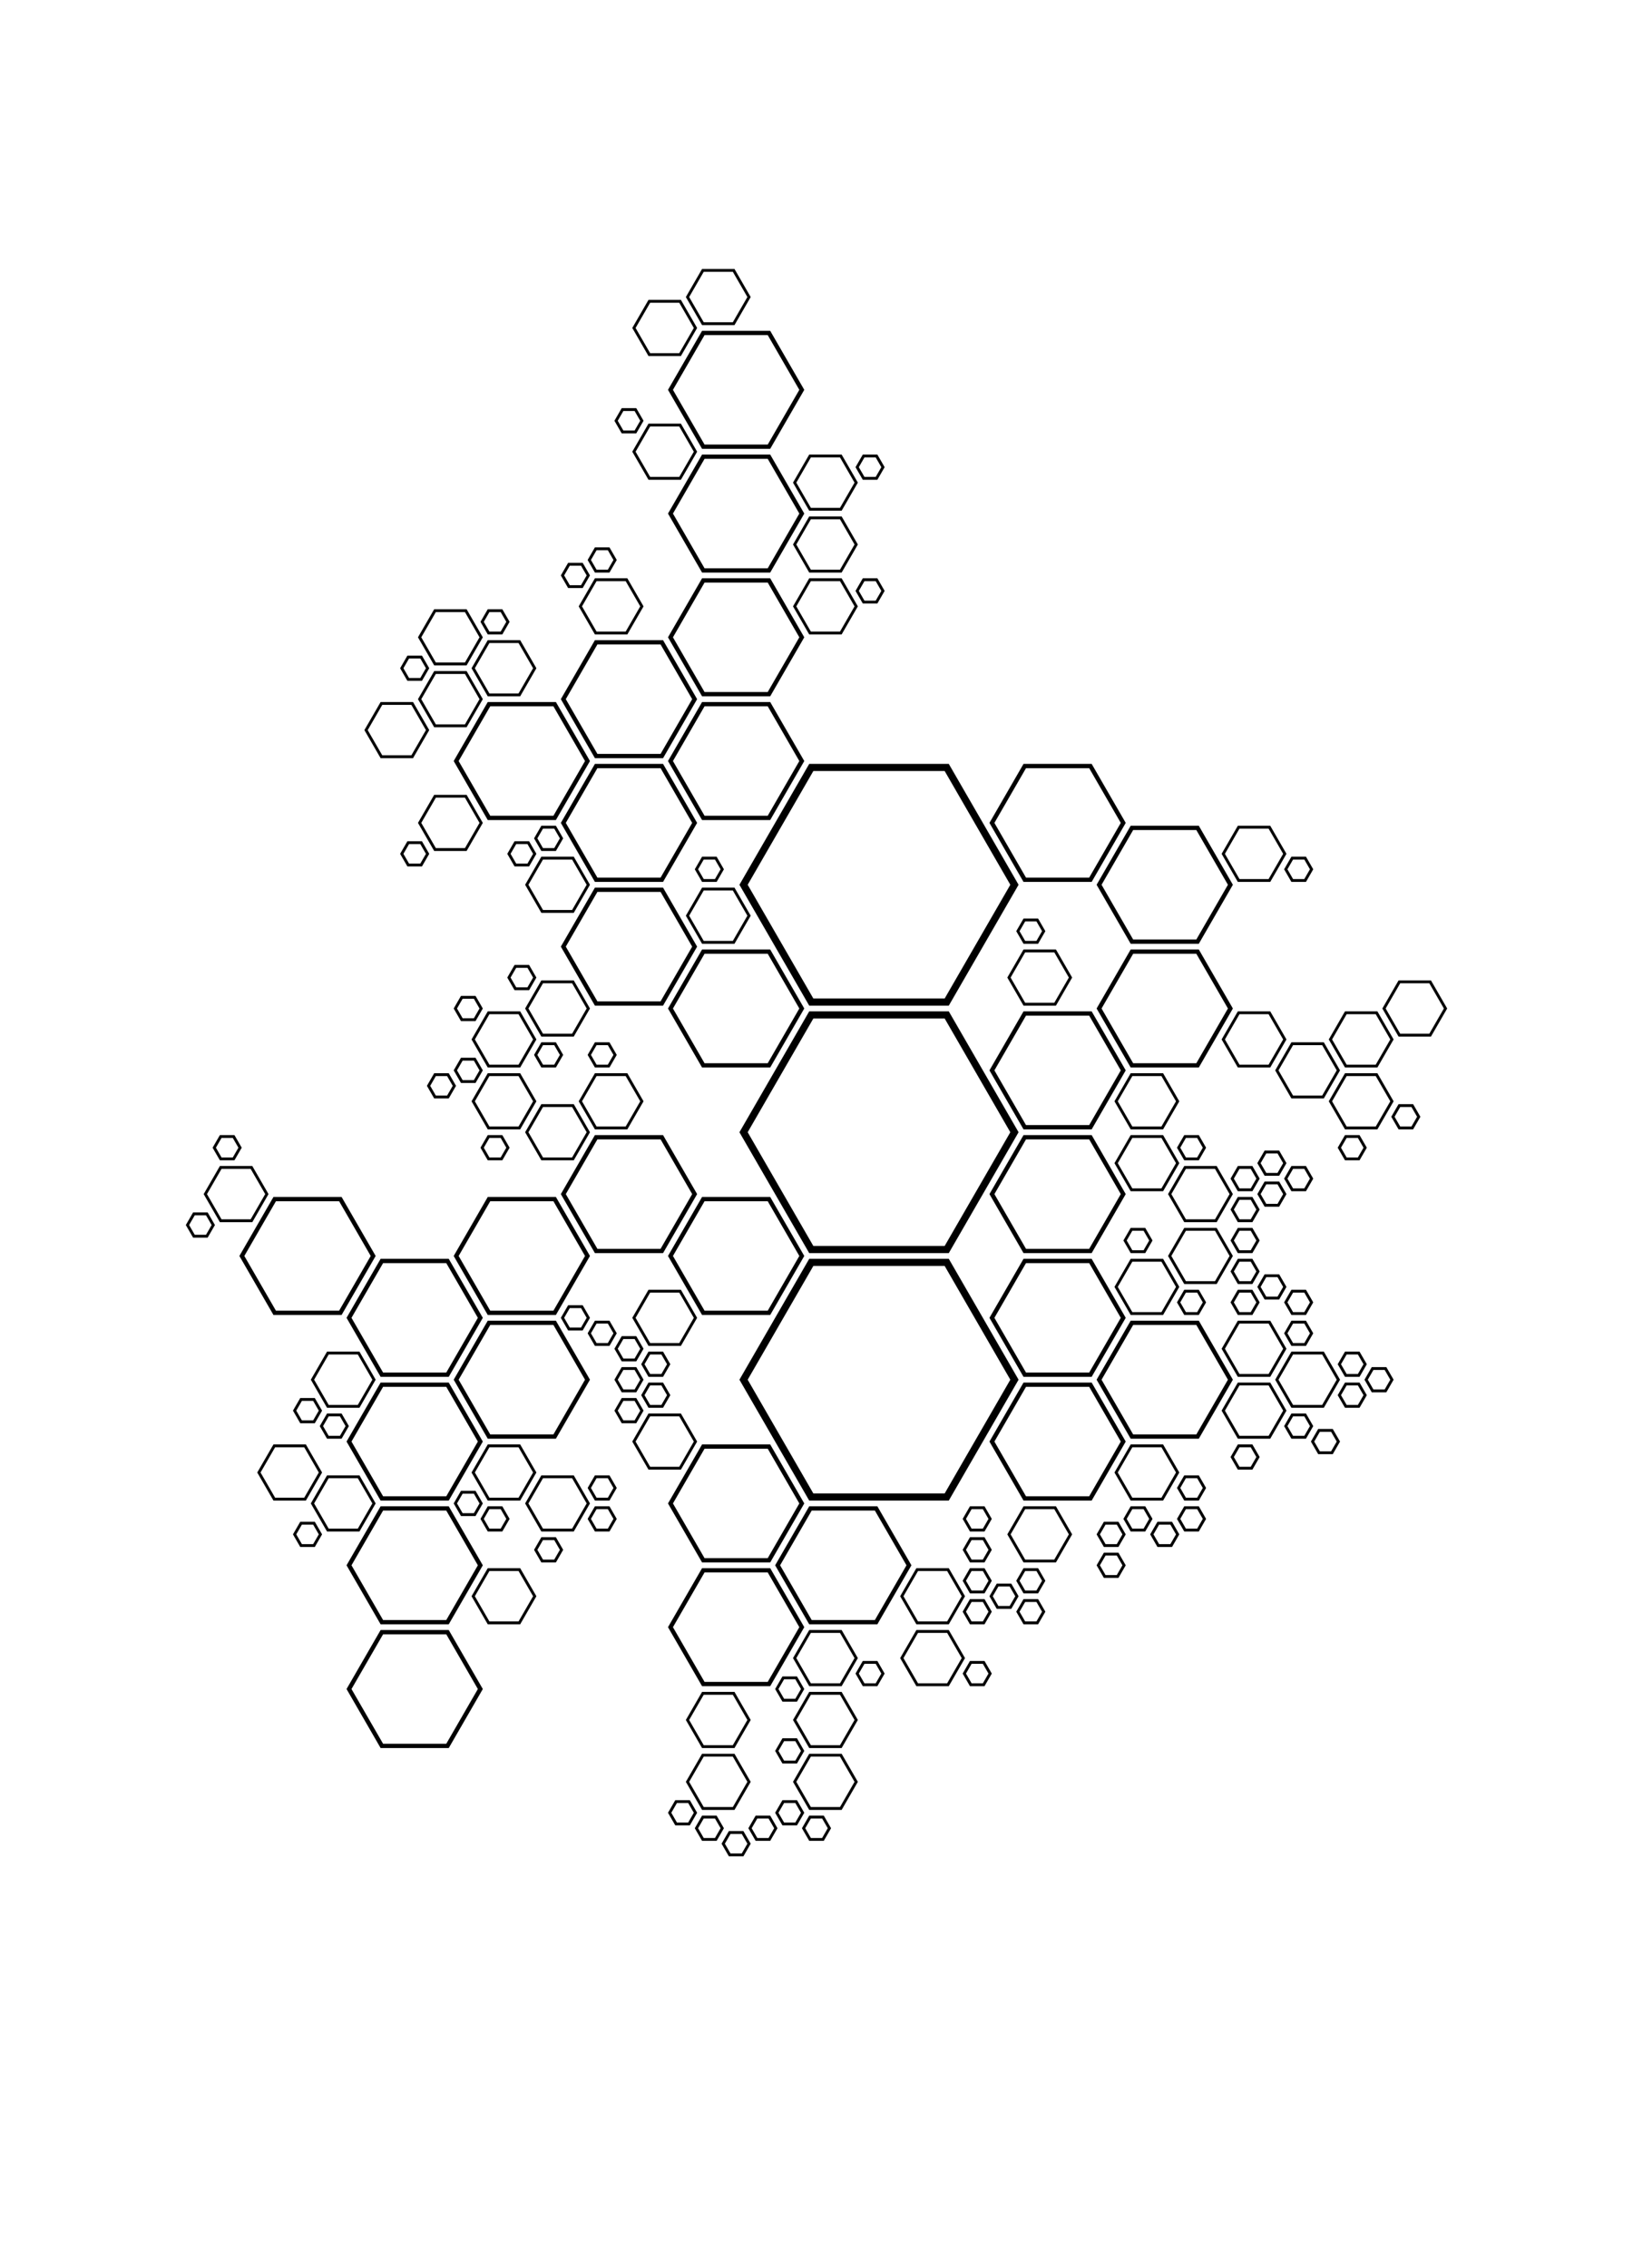 <?xml version="1.0" encoding="utf-8" ?>
<svg xmlns="http://www.w3.org/2000/svg" xmlns:cc="http://creativecommons.org/ns" xmlns:dc="http://purl.org/dc/elements/1.1/" xmlns:ev="http://www.w3.org/2001/xml-events" xmlns:inkscape="http://www.inkscape.org/namespaces/inkscape" xmlns:rdf="http://www.w3.org/1999/02/22-rdf-syntax-ns" xmlns:sodipodi="http://sodipodi.sourceforge.net/DTD/sodipodi-0.dtd" xmlns:xlink="http://www.w3.org/1999/xlink" baseProfile="tiny" height="15.875cm" version="1.2" viewBox="0 0 432.0 600.0" width="11.43cm">
  <defs/>
  <g fill="none" id="layer1" inkscape:groupmode="layer" inkscape:label="1" stroke="#000000" stroke-width="0.756" style="display:inline">
    <polygon points="346.974,229.959 345.267,232.917 341.851,232.917 340.144,229.959 341.851,227.001 345.267,227.001"/>
    <polygon points="327.678,218.819 335.818,218.819 339.888,225.868 335.818,232.917 327.678,232.917 323.608,225.868"/>
    <polygon points="316.702,219.197 325.278,234.051 316.702,248.905 299.55,248.905 290.974,234.051 299.55,219.197"/>
    <polygon points="316.92,249.283 299.332,249.283 290.538,234.051 299.332,218.819 316.92,218.819 325.714,234.051"/>
    <polygon points="316.92,251.55 325.714,266.782 316.92,282.014 299.332,282.014 290.538,266.782 299.332,251.55"/>
    <polygon points="335.818,267.916 339.888,274.965 335.818,282.014 327.678,282.014 323.608,274.965 327.678,267.916"/>
    <polygon points="349.991,290.197 341.851,290.197 337.782,283.148 341.851,276.099 349.991,276.099 354.061,283.148"/>
    <polygon points="366.128,266.782 370.198,259.733 378.337,259.733 382.407,266.782 378.337,273.831 370.198,273.831"/>
    <polygon points="364.164,282.014 356.025,282.014 351.955,274.965 356.025,267.916 364.164,267.916 368.234,274.965"/>
    <polygon points="364.164,284.282 368.234,291.331 364.164,298.38 356.025,298.38 351.955,291.331 356.025,284.282"/>
    <polygon points="368.49,295.423 370.198,292.465 373.613,292.465 375.321,295.423 373.613,298.38 370.198,298.38"/>
    <polygon points="356.025,306.563 354.317,303.605 356.025,300.648 359.44,300.648 361.147,303.605 359.44,306.563"/>
    <polygon points="345.267,314.746 341.851,314.746 340.144,311.788 341.851,308.831 345.267,308.831 346.974,311.788"/>
    <polygon points="338.18,312.922 334.765,312.922 333.057,315.88 334.765,318.837 338.18,318.837 339.888,315.88"/>
    <polygon points="339.888,307.697 338.18,304.739 334.765,304.739 333.057,307.697 334.765,310.654 338.18,310.654"/>
    <polygon points="331.093,308.831 332.801,311.788 331.093,314.746 327.678,314.746 325.971,311.788 327.678,308.831"/>
    <polygon points="327.678,317.014 331.093,317.014 332.801,319.971 331.093,322.929 327.678,322.929 325.971,319.971"/>
    <polygon points="316.92,306.563 318.628,303.605 316.92,300.648 313.505,300.648 311.798,303.605 313.505,306.563"/>
    <polygon points="316.702,281.636 299.55,281.636 290.974,266.782 299.55,251.928 316.702,251.928 325.278,266.782"/>
    <polygon points="299.332,298.38 295.262,291.331 299.332,284.282 307.471,284.282 311.541,291.331 307.471,298.38"/>
    <polygon points="288.356,301.026 296.932,315.88 288.356,330.734 271.204,330.734 262.628,315.88 271.204,301.026"/>
    <polygon points="271.204,298.002 288.356,298.002 296.932,283.148 288.356,268.294 271.204,268.294 262.628,283.148"/>
    <polygon points="270.985,298.38 288.574,298.38 297.368,283.148 288.574,267.916 270.985,267.916 262.191,283.148"/>
    <polygon points="270.985,300.648 262.191,315.88 270.985,331.112 288.574,331.112 297.368,315.88 288.574,300.648"/>
    <polygon points="299.332,314.746 295.262,307.697 299.332,300.648 307.471,300.648 311.541,307.697 307.471,314.746"/>
    <polygon points="299.332,325.197 297.624,328.154 299.332,331.112 302.747,331.112 304.454,328.154 302.747,325.197"/>
    <polygon points="313.505,322.929 321.645,322.929 325.714,315.88 321.645,308.831 313.505,308.831 309.435,315.88"/>
    <polygon points="309.435,332.246 313.505,339.295 321.645,339.295 325.714,332.246 321.645,325.197 313.505,325.197"/>
    <polygon points="299.332,333.38 307.471,333.38 311.541,340.428 307.471,347.478 299.332,347.478 295.262,340.428"/>
    <polygon points="288.574,333.38 270.985,333.38 262.191,348.611 270.985,363.843 288.574,363.843 297.368,348.611"/>
    <polygon points="271.204,363.466 262.628,348.611 271.204,333.757 288.356,333.757 296.932,348.611 288.356,363.466"/>
    <polygon points="268.585,364.977 250.56,396.197 214.511,396.197 196.486,364.977 214.511,333.757 250.56,333.757"/>
    <polygon points="267.712,364.977 250.124,395.441 214.947,395.441 197.359,364.977 214.947,334.513 250.124,334.513"/>
    <polygon points="256.812,398.843 260.227,398.843 261.935,401.8 260.227,404.758 256.812,404.758 255.105,401.8"/>
    <polygon points="270.985,398.843 266.916,405.892 270.985,412.941 279.125,412.941 283.195,405.892 279.125,398.843"/>
    <polygon points="270.985,396.575 288.574,396.575 297.368,381.343 288.574,366.111 270.985,366.111 262.191,381.343"/>
    <polygon points="288.356,366.489 271.204,366.489 262.628,381.343 271.204,396.197 288.356,396.197 296.932,381.343"/>
    <polygon points="299.55,350.123 290.974,364.977 299.55,379.831 316.702,379.831 325.278,364.977 316.702,350.123"/>
    <polygon points="299.332,349.745 290.538,364.977 299.332,380.209 316.92,380.209 325.714,364.977 316.92,349.745"/>
    <polygon points="313.505,347.478 316.92,347.478 318.628,344.52 316.92,341.562 313.505,341.562 311.798,344.52"/>
    <polygon points="327.678,349.745 323.608,356.794 327.678,363.843 335.818,363.843 339.888,356.794 335.818,349.745"/>
    <polygon points="327.678,341.562 325.971,344.52 327.678,347.478 331.093,347.478 332.801,344.52 331.093,341.562"/>
    <polygon points="331.093,333.38 327.678,333.38 325.971,336.337 327.678,339.295 331.093,339.295 332.801,336.337"/>
    <polygon points="332.801,328.154 331.093,325.197 327.678,325.197 325.971,328.154 327.678,331.112 331.093,331.112"/>
    <polygon points="338.18,337.471 334.765,337.471 333.057,340.428 334.765,343.386 338.18,343.386 339.888,340.428"/>
    <polygon points="345.267,347.478 346.974,344.52 345.267,341.562 341.851,341.562 340.144,344.52 341.851,347.478"/>
    <polygon points="341.851,349.745 340.144,352.703 341.851,355.661 345.267,355.661 346.974,352.703 345.267,349.745"/>
    <polygon points="354.317,360.886 356.025,363.843 359.44,363.843 361.147,360.886 359.44,357.928 356.025,357.928"/>
    <polygon points="366.526,362.02 368.234,364.977 366.526,367.935 363.111,367.935 361.404,364.977 363.111,362.02"/>
    <polygon points="359.44,366.111 361.147,369.069 359.44,372.026 356.025,372.026 354.317,369.069 356.025,366.111"/>
    <polygon points="349.991,372.026 354.061,364.977 349.991,357.928 341.851,357.928 337.782,364.977 341.851,372.026"/>
    <polygon points="348.938,384.301 347.231,381.343 348.938,378.385 352.353,378.385 354.061,381.343 352.353,384.301"/>
    <polygon points="341.851,380.209 340.144,377.252 341.851,374.294 345.267,374.294 346.974,377.252 345.267,380.209"/>
    <polygon points="327.678,380.209 323.608,373.16 327.678,366.111 335.818,366.111 339.888,373.16 335.818,380.209"/>
    <polygon points="327.678,382.477 331.093,382.477 332.801,385.435 331.093,388.392 327.678,388.392 325.971,385.435"/>
    <polygon points="311.541,389.526 307.471,382.477 299.332,382.477 295.262,389.526 299.332,396.575 307.471,396.575"/>
    <polygon points="311.798,393.618 313.505,396.575 316.92,396.575 318.628,393.618 316.92,390.66 313.505,390.66"/>
    <polygon points="311.798,401.8 313.505,404.758 316.92,404.758 318.628,401.8 316.92,398.843 313.505,398.843"/>
    <polygon points="311.541,405.892 309.834,402.934 306.418,402.934 304.711,405.892 306.418,408.849 309.834,408.849"/>
    <polygon points="299.332,404.758 302.747,404.758 304.454,401.8 302.747,398.843 299.332,398.843 297.624,401.8"/>
    <polygon points="292.245,408.849 295.66,408.849 297.368,405.892 295.66,402.934 292.245,402.934 290.538,405.892"/>
    <polygon points="295.66,417.032 297.368,414.075 295.66,411.117 292.245,411.117 290.538,414.075 292.245,417.032"/>
    <polygon points="270.985,423.392 274.401,423.392 276.108,426.349 274.401,429.307 270.985,429.307 269.278,426.349"/>
    <polygon points="269.021,422.258 267.314,425.215 263.899,425.215 262.191,422.258 263.899,419.3 267.314,419.3"/>
    <polygon points="269.278,418.166 270.985,415.209 274.401,415.209 276.108,418.166 274.401,421.124 270.985,421.124"/>
    <polygon points="256.812,412.941 255.105,409.983 256.812,407.026 260.227,407.026 261.935,409.983 260.227,412.941"/>
    <polygon points="254.848,422.258 250.778,429.307 242.639,429.307 238.569,422.258 242.639,415.209 250.778,415.209"/>
    <polygon points="256.812,421.124 255.105,418.166 256.812,415.209 260.227,415.209 261.935,418.166 260.227,421.124"/>
    <polygon points="260.227,423.392 261.935,426.349 260.227,429.307 256.812,429.307 255.105,426.349 256.812,423.392"/>
    <polygon points="260.227,439.757 261.935,442.715 260.227,445.673 256.812,445.673 255.105,442.715 256.812,439.757"/>
    <polygon points="250.778,445.673 242.639,445.673 238.569,438.623 242.639,431.575 250.778,431.575 254.848,438.623"/>
    <polygon points="231.881,429.307 240.675,414.075 231.881,398.843 214.292,398.843 205.498,414.075 214.292,429.307"/>
    <polygon points="231.881,439.757 228.466,439.757 226.758,442.715 228.466,445.673 231.881,445.673 233.588,442.715"/>
    <polygon points="226.502,454.989 222.432,447.94 214.292,447.94 210.223,454.989 214.292,462.038 222.432,462.038"/>
    <polygon points="210.223,471.355 214.292,464.306 222.432,464.306 226.502,471.355 222.432,478.404 214.292,478.404"/>
    <polygon points="219.415,483.63 217.708,480.672 214.292,480.672 212.585,483.63 214.292,486.587 217.708,486.587"/>
    <polygon points="205.498,479.538 207.206,482.496 210.621,482.496 212.328,479.538 210.621,476.58 207.206,476.58"/>
    <polygon points="198.412,483.63 200.119,486.587 203.534,486.587 205.242,483.63 203.534,480.672 200.119,480.672"/>
    <polygon points="198.155,487.721 196.448,484.763 193.033,484.763 191.325,487.721 193.033,490.679 196.448,490.679"/>
    <polygon points="189.361,486.587 191.069,483.63 189.361,480.672 185.946,480.672 184.238,483.63 185.946,486.587"/>
    <polygon points="178.859,476.58 177.152,479.538 178.859,482.496 182.274,482.496 183.982,479.538 182.274,476.58"/>
    <polygon points="185.946,462.038 194.085,462.038 198.155,454.989 194.085,447.94 185.946,447.94 181.876,454.989"/>
    <polygon points="198.155,471.355 194.085,464.306 185.946,464.306 181.876,471.355 185.946,478.404 194.085,478.404"/>
    <polygon points="205.498,463.172 207.206,460.215 210.621,460.215 212.328,463.172 210.621,466.13 207.206,466.13"/>
    <polygon points="210.621,443.849 207.206,443.849 205.498,446.806 207.206,449.764 210.621,449.764 212.328,446.806"/>
    <polygon points="210.223,438.623 214.292,445.673 222.432,445.673 226.502,438.623 222.432,431.575 214.292,431.575"/>
    <polygon points="203.534,415.209 185.946,415.209 177.152,430.441 185.946,445.673 203.534,445.673 212.328,430.441"/>
    <polygon points="205.935,414.075 214.511,428.929 231.663,428.929 240.239,414.075 231.663,399.221 214.511,399.221"/>
    <polygon points="214.729,395.819 250.342,395.819 268.149,364.977 250.342,334.135 214.729,334.135 196.922,364.977"/>
    <polygon points="186.164,412.563 203.316,412.563 211.892,397.709 203.316,382.855 186.164,382.855 177.588,397.709"/>
    <polygon points="185.946,412.941 203.534,412.941 212.328,397.709 203.534,382.477 185.946,382.477 177.152,397.709"/>
    <polygon points="177.588,430.441 186.164,445.295 203.316,445.295 211.892,430.441 203.316,415.587 186.164,415.587"/>
    <polygon points="129.253,415.209 137.393,415.209 141.462,422.258 137.393,429.307 129.253,429.307 125.183,422.258"/>
    <polygon points="92.549,446.806 101.125,461.661 118.277,461.661 126.853,446.806 118.277,431.952 101.125,431.952"/>
    <polygon points="92.112,446.806 100.907,462.038 118.495,462.038 127.289,446.806 118.495,431.575 100.907,431.575"/>
    <polygon points="92.549,414.075 101.125,399.221 118.277,399.221 126.853,414.075 118.277,428.929 101.125,428.929"/>
    <polygon points="83.062,408.849 79.647,408.849 77.939,405.892 79.647,402.934 83.062,402.934 84.769,405.892"/>
    <polygon points="72.56,382.477 80.7,382.477 84.769,389.526 80.7,396.575 72.56,396.575 68.49,389.526"/>
    <polygon points="84.769,373.16 83.062,370.203 79.647,370.203 77.939,373.16 79.647,376.118 83.062,376.118"/>
    <polygon points="86.733,372.026 94.873,372.026 98.943,364.977 94.873,357.928 86.733,357.928 82.664,364.977"/>
    <polygon points="85.026,377.252 86.733,374.294 90.148,374.294 91.856,377.252 90.148,380.209 86.733,380.209"/>
    <polygon points="94.873,390.66 98.943,397.709 94.873,404.758 86.733,404.758 82.664,397.709 86.733,390.66"/>
    <polygon points="100.907,398.843 118.495,398.843 127.289,414.075 118.495,429.307 100.907,429.307 92.112,414.075"/>
    <polygon points="118.277,396.197 101.125,396.197 92.549,381.343 101.125,366.489 118.277,366.489 126.853,381.343"/>
    <polygon points="120.459,397.709 122.166,394.751 125.582,394.751 127.289,397.709 125.582,400.666 122.166,400.666"/>
    <polygon points="129.253,396.575 137.393,396.575 141.462,389.526 137.393,382.477 129.253,382.477 125.183,389.526"/>
    <polygon points="132.668,398.843 129.253,398.843 127.546,401.8 129.253,404.758 132.668,404.758 134.376,401.8"/>
    <polygon points="143.426,404.758 151.566,404.758 155.636,397.709 151.566,390.66 143.426,390.66 139.357,397.709"/>
    <polygon points="146.841,412.941 148.549,409.983 146.841,407.026 143.426,407.026 141.719,409.983 143.426,412.941"/>
    <polygon points="162.722,401.8 161.015,398.843 157.6,398.843 155.892,401.8 157.6,404.758 161.015,404.758"/>
    <polygon points="161.015,396.575 162.722,393.618 161.015,390.66 157.6,390.66 155.892,393.618 157.6,396.575"/>
    <polygon points="164.686,370.203 168.101,370.203 169.809,373.16 168.101,376.118 164.686,376.118 162.979,373.16"/>
    <polygon points="168.101,367.935 164.686,367.935 162.979,364.977 164.686,362.02 168.101,362.02 169.809,364.977"/>
    <polygon points="171.773,374.294 179.912,374.294 183.982,381.343 179.912,388.392 171.773,388.392 167.703,381.343"/>
    <polygon points="176.895,369.069 175.188,372.026 171.773,372.026 170.065,369.069 171.773,366.111 175.188,366.111"/>
    <polygon points="196.049,364.977 214.292,333.38 250.778,333.38 269.021,364.977 250.778,396.575 214.292,396.575"/>
    <polygon points="170.065,360.886 171.773,357.928 175.188,357.928 176.895,360.886 175.188,363.843 171.773,363.843"/>
    <polygon points="164.686,359.752 162.979,356.794 164.686,353.837 168.101,353.837 169.809,356.794 168.101,359.752"/>
    <polygon points="161.015,355.661 162.722,352.703 161.015,349.745 157.6,349.745 155.892,352.703 157.6,355.661"/>
    <polygon points="167.703,348.611 171.773,355.661 179.912,355.661 183.982,348.611 179.912,341.562 171.773,341.562"/>
    <polygon points="177.152,332.246 185.946,317.014 203.534,317.014 212.328,332.246 203.534,347.478 185.946,347.478"/>
    <polygon points="175.188,331.112 157.6,331.112 148.805,315.88 157.6,300.648 175.188,300.648 183.982,315.88"/>
    <polygon points="183.546,315.88 174.97,330.734 157.818,330.734 149.242,315.88 157.818,301.026 174.97,301.026"/>
    <polygon points="203.316,317.392 186.164,317.392 177.588,332.246 186.164,347.1 203.316,347.1 211.892,332.246"/>
    <polygon points="196.922,299.514 214.729,268.672 250.342,268.672 268.149,299.514 250.342,330.356 214.729,330.356"/>
    <polygon points="197.359,299.514 214.947,269.05 250.124,269.05 267.712,299.514 250.124,329.978 214.947,329.978"/>
    <polygon points="211.892,266.782 203.316,251.928 186.164,251.928 177.588,266.782 186.164,281.636 203.316,281.636"/>
    <polygon points="250.56,268.294 268.585,299.514 250.56,330.734 214.511,330.734 196.486,299.514 214.511,268.294"/>
    <polygon points="250.778,267.916 269.021,299.514 250.778,331.112 214.292,331.112 196.049,299.514 214.292,267.916"/>
    <polygon points="250.124,264.514 214.947,264.514 197.359,234.051 214.947,203.587 250.124,203.587 267.712,234.051"/>
    <polygon points="279.125,251.55 270.985,251.55 266.916,258.599 270.985,265.648 279.125,265.648 283.195,258.599"/>
    <polygon points="276.108,246.325 274.401,243.367 270.985,243.367 269.278,246.325 270.985,249.283 274.401,249.283"/>
    <polygon points="270.985,232.917 288.574,232.917 297.368,217.685 288.574,202.453 270.985,202.453 262.191,217.685"/>
    <polygon points="268.585,234.051 250.56,202.831 214.511,202.831 196.486,234.051 214.511,265.27 250.56,265.27"/>
    <polygon points="268.149,234.051 250.342,203.209 214.729,203.209 196.922,234.051 214.729,264.892 250.342,264.892"/>
    <polygon points="262.628,217.685 271.204,232.539 288.356,232.539 296.932,217.685 288.356,202.831 271.204,202.831"/>
    <polygon points="250.778,202.453 214.292,202.453 196.049,234.051 214.292,265.648 250.778,265.648 269.021,234.051"/>
    <polygon points="222.432,167.453 226.502,160.404 222.432,153.355 214.292,153.355 210.223,160.404 214.292,167.453"/>
    <polygon points="211.892,168.587 203.316,153.733 186.164,153.733 177.588,168.587 186.164,183.441 203.316,183.441"/>
    <polygon points="203.534,186.087 185.946,186.087 177.152,201.319 185.946,216.551 203.534,216.551 212.328,201.319"/>
    <polygon points="203.316,216.173 211.892,201.319 203.316,186.465 186.164,186.465 177.588,201.319 186.164,216.173"/>
    <polygon points="189.361,232.917 191.069,229.959 189.361,227.001 185.946,227.001 184.238,229.959 185.946,232.917"/>
    <polygon points="185.946,249.283 194.085,249.283 198.155,242.233 194.085,235.184 185.946,235.184 181.876,242.233"/>
    <polygon points="185.946,251.55 177.152,266.782 185.946,282.014 203.534,282.014 212.328,266.782 203.534,251.55"/>
    <polygon points="174.97,265.27 183.546,250.416 174.97,235.562 157.818,235.562 149.242,250.416 157.818,265.27"/>
    <polygon points="155.892,279.057 157.6,282.014 161.015,282.014 162.722,279.057 161.015,276.099 157.6,276.099"/>
    <polygon points="151.566,273.831 155.636,266.782 151.566,259.733 143.426,259.733 139.357,266.782 143.426,273.831"/>
    <polygon points="143.426,276.099 141.719,279.057 143.426,282.014 146.841,282.014 148.549,279.057 146.841,276.099"/>
    <polygon points="129.253,284.282 137.393,284.282 141.462,291.331 137.393,298.38 129.253,298.38 125.183,291.331"/>
    <polygon points="129.253,282.014 125.183,274.965 129.253,267.916 137.393,267.916 141.462,274.965 137.393,282.014"/>
    <polygon points="125.582,280.19 122.166,280.19 120.459,283.148 122.166,286.106 125.582,286.106 127.289,283.148"/>
    <polygon points="118.495,290.197 120.203,287.24 118.495,284.282 115.08,284.282 113.372,287.24 115.08,290.197"/>
    <polygon points="129.253,306.563 132.668,306.563 134.376,303.605 132.668,300.648 129.253,300.648 127.546,303.605"/>
    <polygon points="139.357,299.514 143.426,306.563 151.566,306.563 155.636,299.514 151.566,292.465 143.426,292.465"/>
    <polygon points="157.6,298.38 165.739,298.38 169.809,291.331 165.739,284.282 157.6,284.282 153.53,291.331"/>
    <polygon points="155.636,332.246 146.841,347.478 129.253,347.478 120.459,332.246 129.253,317.014 146.841,317.014"/>
    <polygon points="153.928,345.654 150.513,345.654 148.805,348.611 150.513,351.569 153.928,351.569 155.636,348.611"/>
    <polygon points="146.623,347.1 155.199,332.246 146.623,317.392 129.471,317.392 120.895,332.246 129.471,347.1"/>
    <polygon points="146.841,349.745 129.253,349.745 120.459,364.977 129.253,380.209 146.841,380.209 155.636,364.977"/>
    <polygon points="127.289,348.611 118.495,333.38 100.907,333.38 92.112,348.611 100.907,363.843 118.495,363.843"/>
    <polygon points="129.471,379.831 120.895,364.977 129.471,350.123 146.623,350.123 155.199,364.977 146.623,379.831"/>
    <polygon points="118.495,366.111 127.289,381.343 118.495,396.575 100.907,396.575 92.112,381.343 100.907,366.111"/>
    <polygon points="118.277,363.466 101.125,363.466 92.549,348.611 101.125,333.757 118.277,333.757 126.853,348.611"/>
    <polygon points="72.56,347.478 90.148,347.478 98.943,332.246 90.148,317.014 72.56,317.014 63.766,332.246"/>
    <polygon points="72.778,347.1 89.93,347.1 98.506,332.246 89.93,317.392 72.778,317.392 64.202,332.246"/>
    <polygon points="54.715,327.02 56.423,324.063 54.715,321.105 51.3,321.105 49.593,324.063 51.3,327.02"/>
    <polygon points="58.387,306.563 61.802,306.563 63.51,303.605 61.802,300.648 58.387,300.648 56.679,303.605"/>
    <polygon points="66.526,308.831 58.387,308.831 54.317,315.88 58.387,322.929 66.526,322.929 70.596,315.88"/>
    <polygon points="127.289,266.782 125.582,263.825 122.166,263.825 120.459,266.782 122.166,269.74 125.582,269.74"/>
    <polygon points="136.34,261.557 139.755,261.557 141.462,258.599 139.755,255.642 136.34,255.642 134.632,258.599"/>
    <polygon points="143.426,241.1 151.566,241.1 155.636,234.051 151.566,227.001 143.426,227.001 139.357,234.051"/>
    <polygon points="157.6,235.184 148.805,250.416 157.6,265.648 175.188,265.648 183.982,250.416 175.188,235.184"/>
    <polygon points="174.97,202.831 157.818,202.831 149.242,217.685 157.818,232.539 174.97,232.539 183.546,217.685"/>
    <polygon points="157.6,202.453 148.805,217.685 157.6,232.917 175.188,232.917 183.982,217.685 175.188,202.453"/>
    <polygon points="148.805,184.953 157.6,200.185 175.188,200.185 183.982,184.953 175.188,169.721 157.6,169.721"/>
    <polygon points="146.623,186.465 129.471,186.465 120.895,201.319 129.471,216.173 146.623,216.173 155.199,201.319"/>
    <polygon points="146.841,216.551 129.253,216.551 120.459,201.319 129.253,186.087 146.841,186.087 155.636,201.319"/>
    <polygon points="141.719,221.776 143.426,224.734 146.841,224.734 148.549,221.776 146.841,218.819 143.426,218.819"/>
    <polygon points="136.34,222.91 134.632,225.868 136.34,228.825 139.755,228.825 141.462,225.868 139.755,222.91"/>
    <polygon points="115.08,224.734 123.219,224.734 127.289,217.685 123.219,210.636 115.08,210.636 111.01,217.685"/>
    <polygon points="106.286,225.868 107.993,228.825 111.408,228.825 113.116,225.868 111.408,222.91 107.993,222.91"/>
    <polygon points="115.08,192.002 111.01,184.953 115.08,177.904 123.219,177.904 127.289,184.953 123.219,192.002"/>
    <polygon points="100.907,186.087 109.046,186.087 113.116,193.136 109.046,200.185 100.907,200.185 96.837,193.136"/>
    <polygon points="107.993,179.728 106.286,176.77 107.993,173.813 111.408,173.813 113.116,176.77 111.408,179.728"/>
    <polygon points="111.01,168.587 115.08,161.538 123.219,161.538 127.289,168.587 123.219,175.636 115.08,175.636"/>
    <polygon points="132.668,161.538 134.376,164.496 132.668,167.453 129.253,167.453 127.546,164.496 129.253,161.538"/>
    <polygon points="137.393,169.721 141.462,176.77 137.393,183.819 129.253,183.819 125.183,176.77 129.253,169.721"/>
    <polygon points="150.513,149.264 148.805,152.221 150.513,155.179 153.928,155.179 155.636,152.221 153.928,149.264"/>
    <polygon points="162.722,148.13 161.015,145.172 157.6,145.172 155.892,148.13 157.6,151.088 161.015,151.088"/>
    <polygon points="165.739,153.355 157.6,153.355 153.53,160.404 157.6,167.453 165.739,167.453 169.809,160.404"/>
    <polygon points="174.97,170.099 157.818,170.099 149.242,184.953 157.818,199.807 174.97,199.807 183.546,184.953"/>
    <polygon points="185.946,153.355 177.152,168.587 185.946,183.819 203.534,183.819 212.328,168.587 203.534,153.355"/>
    <polygon points="203.316,150.71 211.892,135.856 203.316,121.002 186.164,121.002 177.588,135.856 186.164,150.71"/>
    <polygon points="214.292,136.989 210.223,144.038 214.292,151.088 222.432,151.088 226.502,144.038 222.432,136.989"/>
    <polygon points="231.881,153.355 233.588,156.313 231.881,159.27 228.466,159.27 226.758,156.313 228.466,153.355"/>
    <polygon points="228.466,126.539 226.758,123.581 228.466,120.624 231.881,120.624 233.588,123.581 231.881,126.539"/>
    <polygon points="214.292,120.624 222.432,120.624 226.502,127.673 222.432,134.722 214.292,134.722 210.223,127.673"/>
    <polygon points="211.892,103.124 203.316,88.27 186.164,88.27 177.588,103.124 186.164,117.978 203.316,117.978"/>
    <polygon points="203.534,87.892 185.946,87.892 177.152,103.124 185.946,118.356 203.534,118.356 212.328,103.124"/>
    <polygon points="194.085,85.624 198.155,78.575 194.085,71.526 185.946,71.526 181.876,78.575 185.946,85.624"/>
    <polygon points="171.773,93.807 179.912,93.807 183.982,86.758 179.912,79.709 171.773,79.709 167.703,86.758"/>
    <polygon points="164.686,108.349 162.979,111.307 164.686,114.264 168.101,114.264 169.809,111.307 168.101,108.349"/>
    <polygon points="179.912,126.539 183.982,119.49 179.912,112.441 171.773,112.441 167.703,119.49 171.773,126.539"/>
    <polygon points="185.946,120.624 177.152,135.856 185.946,151.088 203.534,151.088 212.328,135.856 203.534,120.624"/>
  </g>
</svg>
